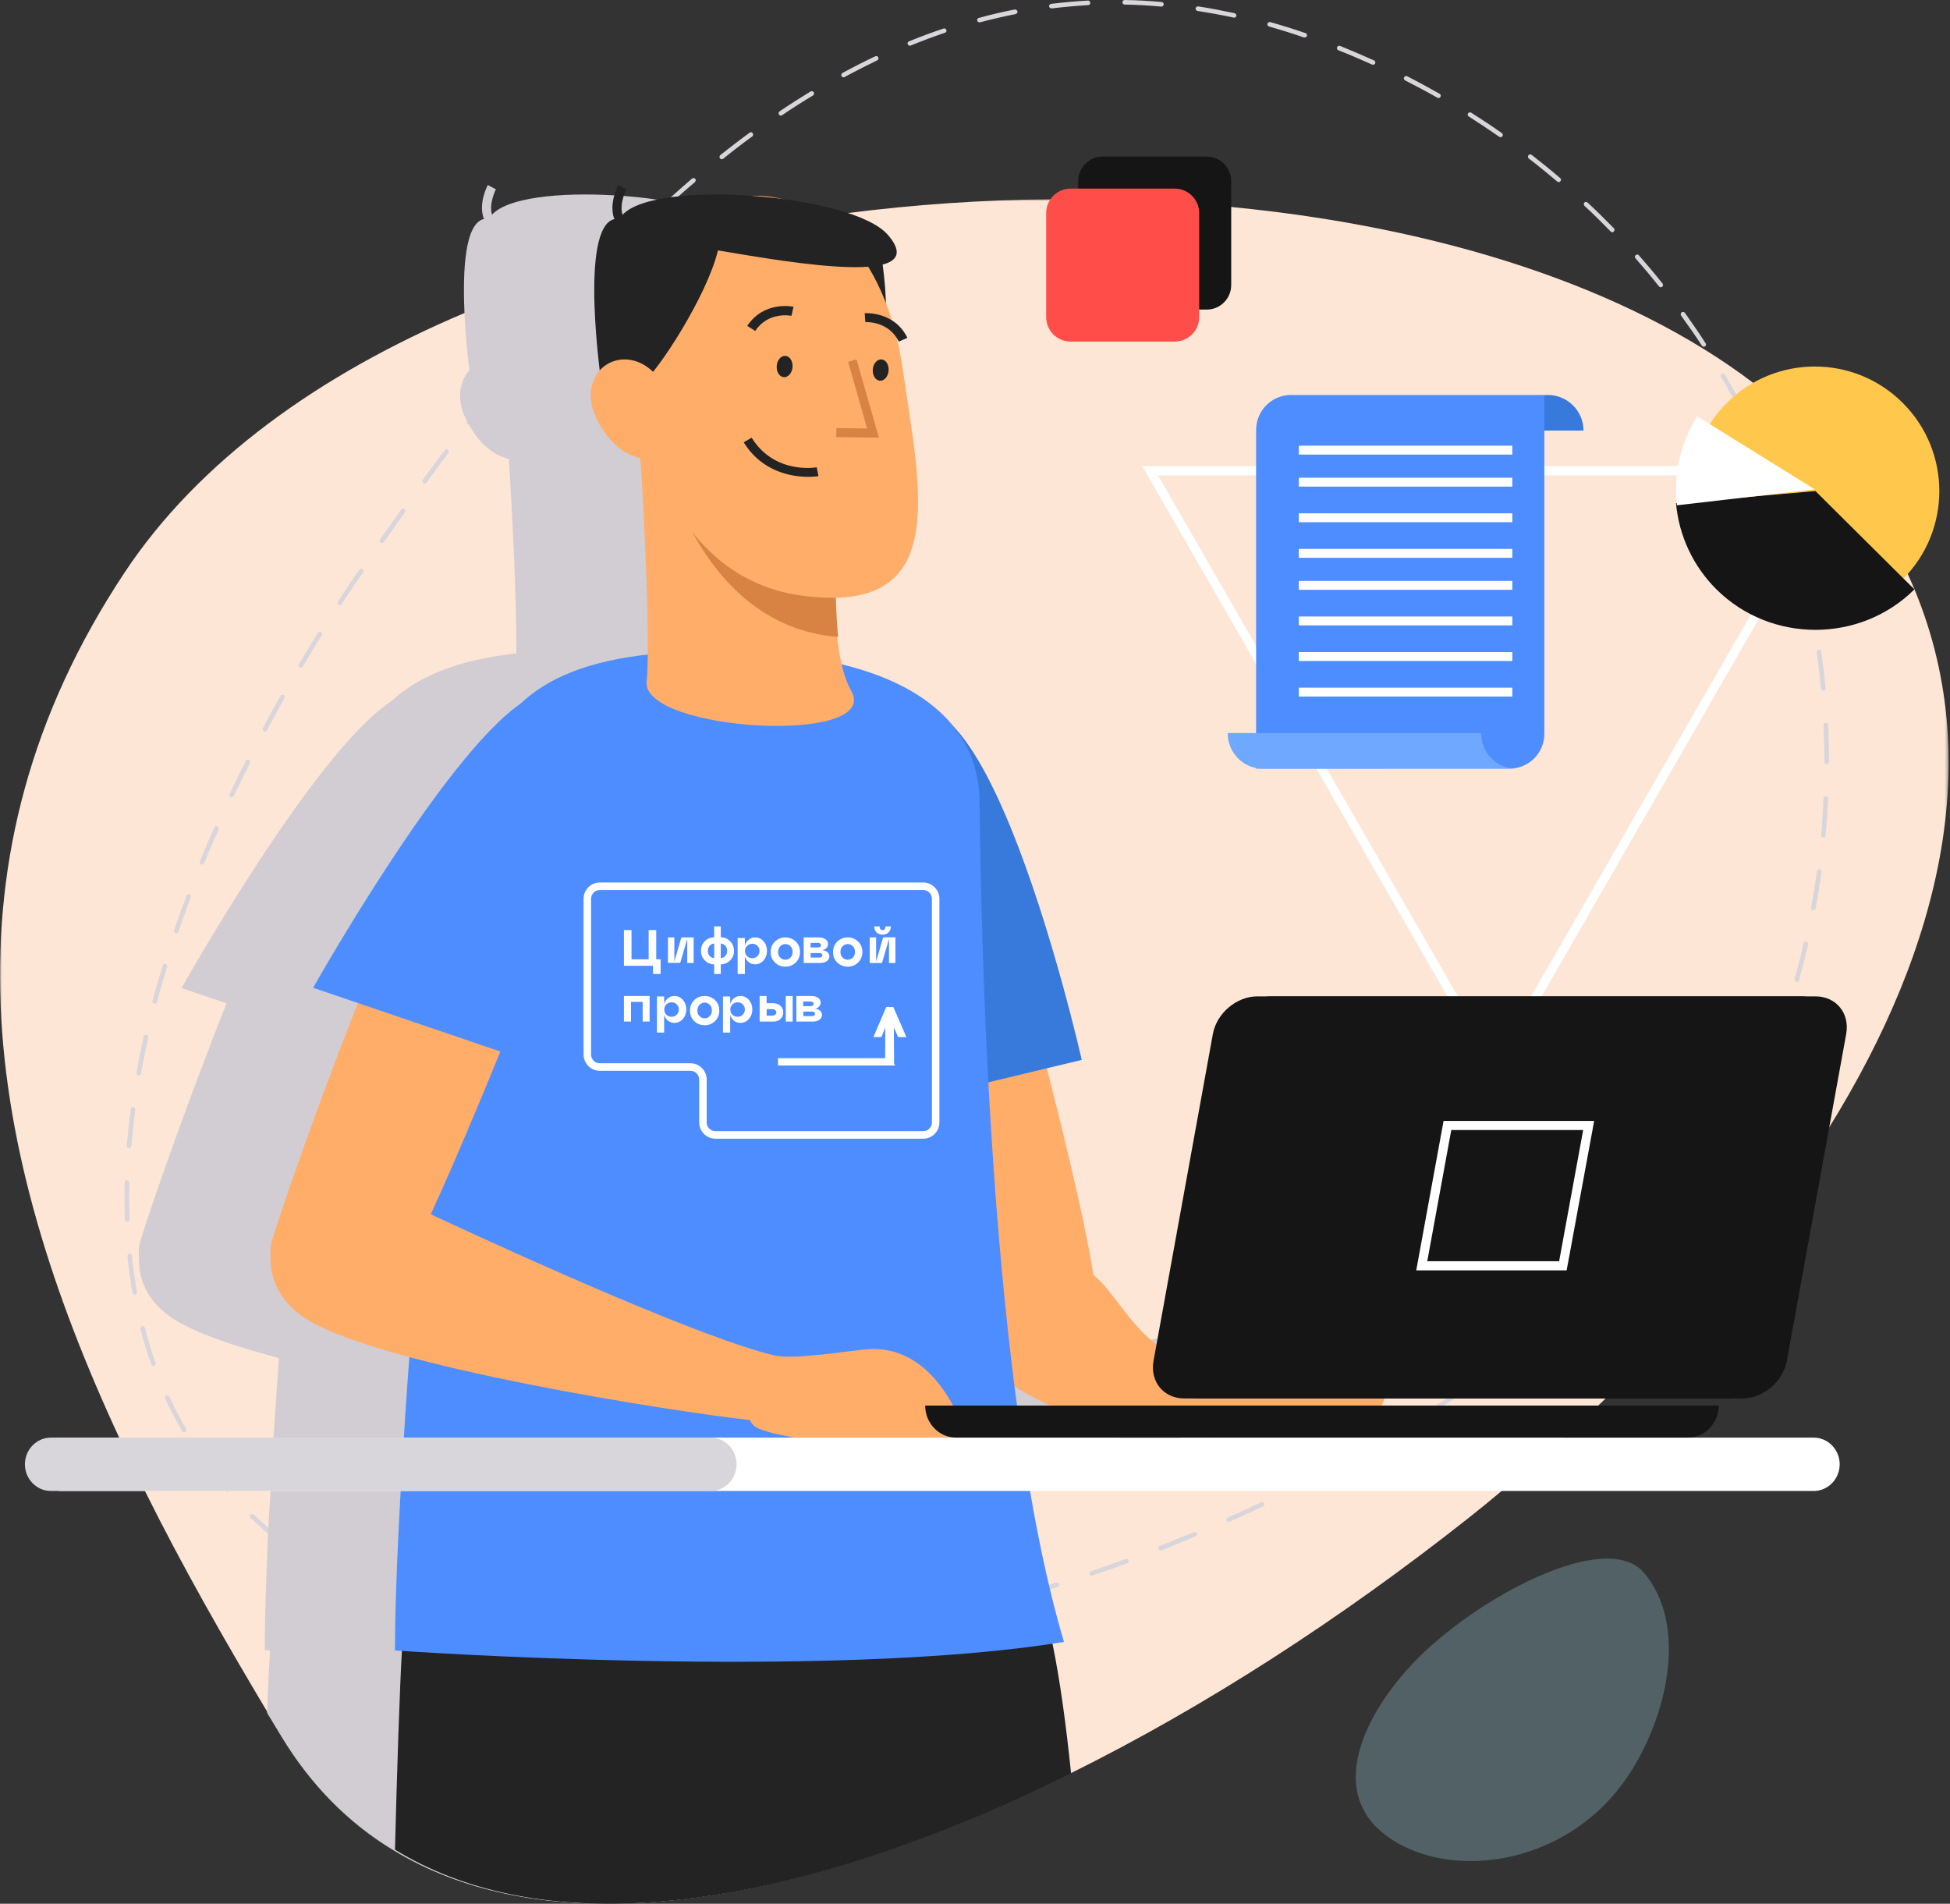 <svg xmlns="http://www.w3.org/2000/svg" xmlns:xlink="http://www.w3.org/1999/xlink" width="548" height="535" viewBox="0 0 548 535">
    <rect x="0" y="0" width="548" height="535" fill="#333333" stroke="none"/>
    <defs>
        <path id="24xskpctoa" d="M0.001 0.938L547.604 0.938 547.604 479.972 0.001 479.972z"/>
        <path id="t5ga9o1a9c" d="M0 535L548 535 548 0 0 0z"/>
    </defs>
    <g fill="none" fill-rule="evenodd">
        <g>
            <g>
                <g transform="translate(-742 -191) translate(150 190) translate(592 1)">
                    <g transform="translate(0 55)">
                        <mask id="iptbpga2eb" fill="#fff">
                            <use xlink:href="#24xskpctoa"/>
                        </mask>
                        <path fill="#FDE6D6" d="M513.778 262.25c-1.697 2.724-3.388 5.402-5.192 8.069-15.782 23.695-35.368 46.455-57.057 67.376-.982.971-2.01 1.953-3.033 2.924-3.09 2.93-6.277 5.863-9.464 8.685-5.496 5.04-11.156 9.918-16.913 14.594-3.033 2.57-6.164 5.093-9.253 7.554-35.877 28.372-74.227 53.193-112.017 71.893-11.715 5.864-23.436 11.1-35.003 15.623-60.357 23.9-116.54 29.502-155.3 5.806-12.343-7.502-22.882-17.986-31.261-31.804-1.337-2.215-2.673-4.425-4.01-6.63-12.384-20.714-24.213-41.522-34.597-62.442-2.468-4.882-4.776-9.707-7.038-14.594-37.681-80.938-52.029-162.852 1.383-243.43 20.769-31.342 54.857-55.751 95.772-73.023 11.674-4.98 23.853-9.302 36.504-13.053 6.22-1.953 12.487-3.649 18.913-5.185 8.076-2.056 16.296-3.854 24.624-5.401 6.38-1.228 12.749-2.307 19.174-3.238 2.674-.354 5.347-.714 8.02-1.079 18.97-2.41 38.195-3.751 57.324-3.9 2.514-.057 5.033-.057 7.505-.057 11.567.057 23.026.514 34.335 1.444 3.033.206 6.066.463 9.1.817 57.73 5.607 110.679 22.15 146.664 49.596 7.865 6.012 14.913 12.482 21.025 19.528 1.136 1.284 2.216 2.57 3.239 3.9.36.411.673.822 1.028 1.239 7.454 9.347 13.417 19.013 17.895 28.88 22.876 49.796 9.505 104.726-22.367 155.909" mask="url(#iptbpga2eb)"/>
                    </g>
                    <path fill="#7FA6B2" d="M397.263 467.224c-13.862 14.568-23.733 35.4-8.822 47.742 16.652 13.78 51 10.58 68.757-15.418 11.35-16.607 17.357-42.863 4.784-57.59-10.764-12.61-47.712 7.391-64.719 25.266" opacity=".397"/>
                    <path fill="#D8D5DB" d="M195.694 463.458c-3.443.15-6.937.257-10.329.257-.36 0-.616.304-.616.668 0 .304.256.617.616.617 3.443 0 6.886-.108 10.38-.257.36 0 .618-.313.618-.668-.052-.308-.36-.617-.669-.617m-20.607.103c-3.494-.103-6.989-.308-10.278-.514-.462-.051-.668.206-.719.56 0 .365.257.674.617.725 3.34.206 6.834.411 10.329.514.36 0 .668-.257.668-.622 0-.355-.257-.663-.617-.663m41.163-1.593c-3.443.355-6.886.668-10.278.925-.36 0-.616.303-.616.668.051.36.308.617.668.617h.051c3.392-.257 6.835-.57 10.278-.925.36-.057.617-.36.617-.725-.052-.354-.36-.616-.72-.56m-61.718.052c-3.392-.365-6.835-.874-10.175-1.444-.36-.047-.669.159-.771.519-.052.354.205.668.565.719 3.34.617 6.783 1.08 10.226 1.49h.103c.309 0 .565-.205.617-.57.051-.355-.206-.668-.565-.714m82.171-2.775c-3.494.508-6.886 1.027-10.226 1.49-.36.046-.617.36-.566.714.052.314.36.57.668.57h.052c3.34-.462 6.783-.98 10.278-1.541.308-.051.565-.36.514-.725-.052-.354-.36-.56-.72-.508m-102.419-.72c-3.391-.77-6.732-1.644-9.97-2.57-.36-.102-.719.052-.822.412-.102.355.103.72.463.817 3.135.874 6.32 1.752 9.558 2.523.155.046.309.046.463.103h.154c.103 0 .206-.057.308-.103l.052-.051c.154-.052.205-.206.257-.365.051-.303-.154-.663-.463-.766m122.667-3.134c-3.34.714-6.784 1.438-10.021 2.055h-.103c-.36.052-.565.355-.514.72.051.303.36.508.668.508h.103c2.312-.41 4.676-.873 7.04-1.382 1.028-.206 2.056-.411 3.083-.668.36-.051.566-.411.514-.77-.102-.31-.41-.566-.77-.463m20.041-4.887c-3.237.873-6.577 1.747-9.97 2.57-.359.107-.564.415-.462.775.052.303.309.509.617.509.051 0 .103 0 .154-.046 3.392-.823 6.784-1.696 10.021-2.524.308-.097.514-.457.463-.822-.103-.303-.463-.508-.823-.462m-162.441 2.158c-1.13-.411-2.21-.822-3.34-1.285-2.108-.822-4.112-1.742-6.116-2.667-.308-.154-.72 0-.874.304-.154.313 0 .724.309.873 2.158 1.033 4.42 1.953 6.68 2.883.925.411 1.902.766 2.878 1.13h.257c.257 0 .514-.159.617-.41.103-.309-.052-.669-.411-.828m182.226-7.914c-.668.206-1.336.463-2.055.668-2.518.776-5.14 1.599-7.76 2.364-.36.108-.565.411-.463.776.103.309.36.458.617.458h.206c2.57-.766 5.19-1.537 7.657-2.313.77-.257 1.49-.462 2.21-.714.308-.103.513-.463.41-.827-.102-.304-.462-.51-.822-.412m-200.83-.765l-.359-.257c-2.878-1.645-5.653-3.392-8.325-5.242-.257-.205-.668-.102-.874.206-.205.252-.102.668.155.873 2.672 1.794 5.498 3.598 8.376 5.293l.411.257c.103.047.206.047.308.047.257 0 .463-.098.566-.304.205-.313.051-.724-.257-.873m220.357-5.863c-3.237 1.187-6.526 2.317-9.712 3.442-.36.108-.514.468-.411.776.102.304.308.458.616.458.052 0 .103 0 .206-.047 3.237-1.079 6.475-2.266 9.712-3.442.36-.108.514-.463.411-.823-.154-.364-.565-.514-.822-.364m20.042-7.19c-.154-.36-.514-.519-.822-.36-3.135 1.285-6.372 2.616-9.61 3.855-.308.154-.462.509-.36.873.103.252.36.411.617.411.051 0 .154-.05.257-.05 3.237-1.286 6.475-2.622 9.558-3.906.36-.154.514-.52.36-.823m-257.306 1.434c-1.182-.92-2.364-1.896-3.443-2.826-1.49-1.285-2.878-2.616-4.266-3.9-.257-.257-.668-.257-.925 0-.257.251-.257.668 0 .92 1.645 1.546 3.34 3.088 5.14 4.578.873.766 1.746 1.542 2.671 2.256.103.108.257.16.412.16.205 0 .36-.104.513-.258.206-.257.155-.668-.102-.93m276.217-9.866c-.154-.355-.565-.463-.873-.303-2.98 1.382-6.013 2.826-9.405 4.316-.308.103-.462.514-.308.822.103.257.36.412.565.412.103 0 .206-.052.257-.108 3.392-1.49 6.475-2.873 9.456-4.317.308-.149.463-.509.308-.822M64.241 418.18c-2.262-2.569-4.42-5.287-6.373-8.01-.205-.314-.616-.36-.925-.155-.257.206-.308.617-.103.874 1.8 2.569 3.803 5.087 5.859 7.497.205.21.36.462.565.668.103.108.308.206.463.206.154 0 .308-.047.462-.15.206-.205.257-.467.154-.724 0-.098-.051-.154-.102-.206m309.466-4.979c-.154-.308-.565-.411-.874-.257-2.929 1.588-6.063 3.186-9.147 4.728-.308.154-.41.462-.308.714-.052.051 0 .108 0 .16.103.205.36.359.565.359.103 0 .206-.057.308-.103.257-.16.566-.257.823-.416 2.878-1.382 5.653-2.873 8.376-4.311.309-.16.411-.57.257-.874m17.986-10.123c-.154-.314-.565-.411-.873-.262-.566.313-1.08.673-1.645.981-2.364 1.439-4.779 2.821-7.297 4.214-.308.149-.411.56-.206.874.103.205.309.303.566.303.103 0 .205 0 .308-.047 3.032-1.747 6.064-3.494 8.942-5.19.051-.051.103-.108.154-.154.206-.205.206-.462.051-.72m-339.375-1.546c-1.747-2.924-3.34-6.012-4.728-9.09-.154-.309-.565-.463-.873-.309-.309.15-.463.514-.309.874 1.44 3.083 3.032 6.218 4.78 9.198.102.206.308.309.565.309.103 0 .205-.052.308-.103.309-.154.411-.565.257-.879m356.9-9.347c0-.052-.052-.108-.052-.154-.206-.309-.617-.365-.874-.206-.205.103-.36.252-.565.36-1.439.971-2.98 2.004-4.471 2.924-1.182.822-2.415 1.598-3.597 2.369-.309.149-.411.565-.206.873.103.206.309.309.514.309.103 0 .257-.052.36-.103 1.798-1.136 3.546-2.261 5.293-3.448 1.13-.715 2.261-1.434 3.392-2.205.205-.16.308-.462.205-.72m16.753-12.127c-.205-.308-.617-.364-.874-.159-2.723 2.06-5.55 4.116-8.325 6.12-.308.206-.36.566-.154.874.154.154.309.252.514.252.154 0 .257 0 .411-.098 2.775-2.01 5.602-4.06 8.325-6.12.309-.206.36-.617.103-.869M40.704 373.12c-.103-.36-.462-.565-.822-.462-.308.103-.514.462-.463.765.925 3.397 1.953 6.737 3.084 9.923.103.309.308.463.617.463.05 0 .102 0 .205-.057.308-.097.514-.462.36-.817-1.13-3.186-2.107-6.48-2.98-9.815m401.35-6.12c-.257-.252-.668-.252-.925-.046-2.518 2.158-5.139 4.363-7.914 6.629-.257.205-.308.616-.103.873.154.154.309.252.514.252.154 0 .257-.046.411-.154 2.775-2.205 5.447-4.466 7.914-6.624.308-.262.308-.616.103-.93m-405-14.131c0-.304-.308-.617-.667-.56-.36.05-.617.354-.566.719.36 3.49.822 6.932 1.388 10.277.051.304.36.51.668.51h.103c.36-.047.565-.356.513-.715-.565-3.345-1.079-6.732-1.438-10.231m420.107.108c-.257-.263-.668-.263-.925 0-2.364 2.363-4.882 4.779-7.4 7.142-.257.206-.308.617-.051.874.103.154.308.205.462.205.155 0 .309-.05.463-.159 2.518-2.364 5.036-4.774 7.451-7.189.257-.257.257-.668 0-.873m13.927-15.267c-.257-.257-.668-.206-.925.056-2.107 2.57-4.42 5.19-6.783 7.76-.257.256-.206.668.05.92.104.107.258.159.412.159.206 0 .36-.108.463-.206 2.415-2.62 4.727-5.247 6.886-7.816.205-.257.154-.668-.103-.873m-434.805-.766c0-1.49 0-3.032.051-4.579 0-.354-.257-.668-.617-.668s-.668.262-.668.617c-.051 1.542-.051 3.088-.051 4.63 0 1.953.051 3.854.103 5.755 0 .309.308.617.616.617h.052c.36-.057.617-.308.617-.673-.052-1.897-.103-3.798-.103-5.7m447.241-15.672c-.308-.206-.668-.154-.873.149-1.902 2.775-3.957 5.601-6.013 8.325-.257.313-.154.724.103.93.103.051.257.102.41.102.155 0 .36-.051.515-.256 2.055-2.724 4.11-5.55 6.012-8.377.206-.313.154-.724-.154-.873m-446.06-10.128c-.41-.098-.667.159-.719.519-.462 3.494-.822 6.937-1.13 10.328 0 .36.257.668.616.668h.052c.308 0 .616-.257.616-.57.309-3.386.668-6.83 1.131-10.22.051-.36-.206-.725-.565-.725m456.594-7.652c-.308-.103-.668 0-.874.308-1.49 2.93-3.186 5.961-4.984 8.942-.206.303-.103.72.205.925.103.046.206.046.308.046.257 0 .463-.098.566-.303 1.85-3.032 3.546-6.064 5.087-9.044.154-.314 0-.725-.308-.874M41.167 290.793c-.36-.046-.668.16-.771.52-.72 3.39-1.439 6.777-2.056 10.123-.051.36.206.668.514.77h.154c.309 0 .566-.205.617-.514.617-3.34 1.285-6.731 2.056-10.123.051-.365-.155-.668-.514-.776m461.013-6.264c-.36-.103-.719.046-.822.411-1.079 3.135-2.364 6.372-3.751 9.558-.154.355 0 .72.36.874.05 0 .154.051.256.051.206 0 .463-.154.566-.41 1.387-3.238 2.672-6.476 3.751-9.662.154-.313-.051-.668-.36-.822M46.511 270.86c-.308-.102-.668.103-.77.458-1.028 3.294-2.005 6.629-2.878 9.922-.052.355.154.72.462.766.051.052.103.052.206.052.257 0 .514-.2.616-.463.823-3.284 1.799-6.629 2.827-9.912.102-.365-.103-.72-.463-.823m461.117-6.217c-.36-.103-.668.154-.771.457-.72 3.294-1.593 6.629-2.518 10.025-.052.309.103.663.462.771.052 0 .103.052.154.052.309 0 .566-.206.617-.514.925-3.34 1.799-6.732 2.57-10.02.051-.36-.155-.725-.514-.771m-454.385-13.31c-.36-.108-.72.047-.822.36-1.233 3.237-2.415 6.526-3.494 9.758-.155.314.05.668.36.828h.205c.308 0 .514-.16.616-.411 1.131-3.238 2.313-6.527 3.495-9.713.103-.313-.051-.724-.36-.822m458.085-7.04c-.309-.051-.668.206-.72.566-.462 3.391-1.027 6.777-1.644 10.169-.052.365.154.668.514.776h.103c.308 0 .565-.206.668-.52.616-3.442 1.182-6.885 1.644-10.22 0-.36-.206-.724-.565-.77M61.054 232.216c-.308-.154-.668 0-.822.355-1.387 3.14-2.775 6.326-4.06 9.512-.102.303.052.72.36.822.103.051.154.051.257.051.257 0 .463-.154.565-.41 1.285-3.14 2.673-6.327 4.06-9.456.154-.36 0-.725-.36-.874m452.072-8.478c-.308.046-.616.251-.668.616-.154 3.443-.36 6.886-.668 10.278-.051.36.206.668.566.714h.05c.31 0 .618-.252.618-.617.36-3.386.565-6.83.72-10.329.05-.303-.258-.616-.618-.662M69.945 213.564c-.309-.154-.72-.057-.874.257-1.542 3.083-3.083 6.218-4.522 9.296-.154.365 0 .724.308.873.103.057.154.057.257.057.257 0 .463-.103.565-.36 1.49-3.088 3.032-6.218 4.574-9.25.154-.36 0-.724-.308-.873m443.798-9.82c0-.355-.308-.612-.668-.612-.36 0-.617.309-.617.668.154 3.392.257 6.835.257 10.278 0 .36.309.668.617.668.36 0 .668-.308.668-.668 0-3.443-.103-6.937-.257-10.334M79.71 195.322c-.309-.155-.72-.052-.874.257-1.747 3.026-3.392 6.115-4.985 9.095-.154.308-.051.668.257.822.103.052.206.103.309.103.205 0 .462-.103.565-.36 1.593-2.929 3.237-6.012 4.985-9.044.154-.308.051-.668-.257-.873m432.081-12.23c-.051-.36-.36-.617-.72-.514-.359.051-.564.36-.513.714.462 3.397.874 6.84 1.182 10.231.051.36.308.565.668.565h.051c.36 0 .617-.308.566-.668-.309-3.443-.72-6.886-1.234-10.328m-421.546-5.499c-.257-.205-.669-.103-.874.206-1.799 2.924-3.597 5.858-5.345 8.838-.205.309-.102.668.206.874.103.051.206.103.308.103.257 0 .463-.103.566-.309 1.747-2.98 3.545-5.91 5.344-8.838.206-.314.103-.668-.205-.874m419.799-5.087h-.051c-.566-3.238-1.336-6.475-2.107-9.769-.052-.354-.411-.56-.771-.457-.309.051-.565.41-.463.77.771 3.135 1.44 6.27 2.056 9.404.051.206.103.458.154.668.051.309.308.514.617.514h.103c.36-.102.565-.41.513-.77 0-.103-.051-.257-.051-.36m-408.237-12.539c-.257-.205-.668-.154-.873.155l-.257.36c-1.902 2.826-3.855 5.703-5.705 8.576-.205.313-.154.724.155.93.102.051.256.103.36.103.205 0 .41-.103.513-.309 1.902-2.877 3.803-5.76 5.756-8.581l.257-.36c.154-.257.102-.673-.206-.874m402.687-9.558c-.77-2.569-1.593-5.087-2.415-7.553-.103-.36-.514-.514-.823-.412-.36.155-.513.514-.41.823.976 2.826 1.9 5.704 2.774 8.633.103.41.257.77.36 1.182.103.308.36.462.617.462h.205c.309-.103.514-.462.411-.822-.205-.771-.462-1.547-.719-2.313m-390.816-7.348c-.308-.205-.72-.154-.925.154-1.953 2.775-3.957 5.55-5.961 8.428-.206.257-.103.668.154.873.154.103.257.103.411.103.154 0 .36-.051.514-.262 1.953-2.821 3.957-5.647 5.961-8.422.206-.309.103-.668-.154-.874m12.23-16.65c-.308-.205-.667-.153-.924.104-2.056 2.718-4.111 5.498-6.167 8.324-.206.257-.103.668.154.874.103.103.257.154.36.154.205 0 .411-.108.565-.308 2.004-2.775 4.06-5.55 6.116-8.274.205-.257.154-.668-.103-.873m372.521 6.731c-.308-.77-.668-1.593-1.028-2.415-.154-.41-.36-.873-.565-1.336-.77-1.901-1.644-3.854-2.518-5.755-.154-.308-.514-.463-.874-.308-.308.154-.462.513-.308.822.617 1.33 1.233 2.672 1.799 4.008.41.873.77 1.747 1.079 2.57.41.873.77 1.695 1.079 2.569l.154.308c.103.257.308.411.565.411.103 0 .155 0 .257-.051.257-.103.463-.36.411-.668 0-.052 0-.108-.051-.155m-359.828-23.077c-.308-.2-.668-.15-.925.108-2.107 2.569-4.111 5.241-6.167 7.862-.051.102-.154.154-.205.257-.257.308-.206.719.102.925.103.102.257.154.36.154.154 0 .308-.052.411-.154l.103-.103c2.158-2.775 4.265-5.447 6.424-8.12.205-.256.154-.667-.103-.93m351.195 4.27c-.668-1.232-1.285-2.414-1.953-3.596-.977-1.85-2.004-3.649-3.084-5.447-.154-.309-.565-.411-.873-.257-.308.205-.411.565-.206.873 1.08 1.85 2.107 3.752 3.186 5.704.566 1.08 1.182 2.205 1.748 3.34.154.206.36.309.565.309.103 0 .206 0 .308-.057.309-.149.463-.56.309-.868M151.808 94.192c-.308-.205-.668-.154-.925.103-2.21 2.57-4.47 5.19-6.68 7.862-.206.308-.206.72.102.925.103.103.257.154.411.154.154 0 .36-.103.463-.257 2.21-2.672 4.47-5.293 6.68-7.862.206-.257.206-.668-.051-.925m327.504 2.261c-1.85-2.877-3.803-5.704-5.807-8.53-.205-.308-.616-.36-.925-.154-.257.205-.36.616-.154.925 2.004 2.775 4.008 5.6 5.858 8.479.103.154.309.257.514.257.103 0 .257 0 .36-.103.308-.154.36-.565.154-.874M165.58 78.827c-.257-.205-.668-.205-.873.052-2.364 2.466-4.677 5.036-6.99 7.605-.256.308-.205.668.052.925.103.103.257.154.411.154.154 0 .36-.051.463-.205 2.312-2.57 4.676-5.139 6.989-7.606.257-.256.205-.668-.052-.925m301.656.874c-2.159-2.723-4.42-5.396-6.68-7.965-.206-.257-.618-.257-.875-.051-.308.257-.308.668-.05.925 2.209 2.518 4.47 5.19 6.577 7.862.154.154.308.257.514.257.154 0 .257-.052.41-.154.258-.206.31-.617.104-.874m-287.164-15.57c-.257-.257-.617-.257-.874 0-2.415 2.312-4.882 4.779-7.348 7.292-.257.262-.257.673 0 .878.103.155.257.206.462.206.154 0 .309-.051.463-.206 2.415-2.466 4.882-4.933 7.297-7.245.257-.257.257-.668 0-.925m273.494.051c-2.415-2.466-4.882-4.933-7.4-7.245-.257-.257-.668-.257-.925 0-.205.257-.205.668.051.925 2.519 2.312 4.985 4.779 7.35 7.194.102.103.256.205.462.205.154 0 .308-.051.41-.205.258-.257.258-.668.052-.874m-258.18-13.926c-.257-.257-.668-.308-.925-.051-1.85 1.593-3.7 3.186-5.499 4.83-.462.36-.873.771-1.284 1.182-.309.257-.668.514-.977.822-.257.252-.257.668-.051.925.154.103.308.206.514.206.154 0 .308-.051.41-.154l1.697-1.542 1.85-1.696c1.387-1.238 2.775-2.415 4.162-3.597.257-.257.309-.668.103-.925m243.072-.205c-2.621-2.261-5.345-4.42-8.017-6.526-.308-.206-.72-.154-.925.102-.206.309-.154.72.103.92 2.723 2.06 5.396 4.27 8.016 6.48.103.103.257.154.412.154.154 0 .36-.102.462-.257.257-.257.206-.668-.051-.873M211.522 37.41c-.205-.257-.616-.36-.873-.103-2.724 1.953-5.448 4.11-8.223 6.27-.256.256-.308.616-.102.924.154.154.308.257.514.257.154 0 .257-.051.41-.154 2.724-2.21 5.448-4.317 8.172-6.27.257-.21.308-.616.102-.924m210.542 0c-2.826-2.004-5.704-3.906-8.633-5.756-.257-.154-.668-.102-.874.206-.205.308-.102.72.206.873 2.878 1.85 5.756 3.752 8.582 5.704.103.103.257.103.36.103.205 0 .41-.051.514-.257.205-.308.154-.668-.155-.873M228.686 25.899c-.205-.257-.616-.36-.873-.206-2.93 1.799-5.859 3.649-8.736 5.602-.309.205-.36.616-.155.925.103.154.309.257.514.257.154 0 .257-.052.36-.103 2.878-1.958 5.756-3.803 8.685-5.55.308-.206.36-.617.205-.925m175.906.462c-3.032-1.695-6.115-3.391-9.147-4.938-.309-.149-.72 0-.874.314-.154.308 0 .668.309.868 3.031 1.547 6.063 3.14 9.044 4.836.103.102.206.102.308.102.257 0 .463-.102.566-.308.205-.308.102-.72-.206-.874M246.827 16.135c-.154-.36-.514-.462-.874-.308-3.032 1.439-6.166 3.027-9.198 4.676-.309.206-.412.566-.257.874.102.257.36.36.565.36.103 0 .205-.052.308-.103 3.032-1.644 6.116-3.186 9.148-4.676.308-.154.462-.514.308-.823m139.265.823c-3.135-1.388-6.32-2.775-9.507-4.06-.308-.103-.72.051-.822.36-.154.354 0 .72.36.873 3.186 1.234 6.372 2.621 9.455 4.009.103.051.154.051.257.051.257 0 .514-.154.617-.36.154-.365 0-.72-.36-.873m-120.92-8.942c-3.237 1.08-6.526 2.313-9.712 3.597-.36.155-.514.514-.36.817.103.263.36.417.566.417.103 0 .205 0 .257-.052 3.186-1.284 6.423-2.518 9.661-3.597.308-.103.514-.462.36-.77-.103-.36-.463-.514-.771-.412m101.7 1.285c-3.29-1.13-6.579-2.158-9.867-3.083-.36-.103-.72.103-.823.462-.102.309.103.668.463.771 3.237.925 6.578 1.953 9.815 3.083h.206c.257 0 .514-.154.616-.41.103-.366-.05-.72-.41-.823m-81.71-6.629c-3.391.663-6.783 1.439-10.072 2.364-.36.051-.565.411-.463.77.052.258.309.463.617.463h.154c3.29-.873 6.68-1.65 10.021-2.312.309-.052.566-.411.514-.771-.103-.308-.411-.565-.77-.514m61.77 1.028c-3.392-.72-6.836-1.388-10.176-1.901-.36-.052-.72.205-.77.513-.052.36.205.72.565.771 3.34.514 6.732 1.13 10.123 1.85.052.052.103.052.103.052.308 0 .565-.206.668-.514.052-.36-.154-.668-.514-.771M305.77.154h-.051c-3.443.206-6.938.514-10.33.925-.359.052-.616.36-.565.72.052.308.309.565.669.565h.05c3.393-.411 6.836-.72 10.279-.925.308 0 .616-.308.565-.673 0-.304-.308-.612-.617-.612m20.659.411c-3.392-.308-6.886-.514-10.33-.565-.36 0-.667.257-.667.617s.257.668.616.668c3.443.051 6.886.257 10.278.565h.052c.36 0 .616-.257.668-.617 0-.365-.257-.668-.617-.668"/>
                    <path fill="#FFF" d="M511.359 139.078l-6.667 11.628-.871 1.492-9.647 16.721-2.097 3.705-61.846 107.429-10.257 17.802-10.256-17.802-36.667-63.696-5.64-9.776-12.57-21.866-29.43-51.142h189.127l-3.179 5.505zM321 131l33.841 58.808 9.641 16.773 5.646 9.776 36.662 63.696L419.974 303l13.231-22.947 61.174-106.349 2.154-3.704 16.723-29.019 4.616-8.077.41-.67L519 131H321z"/>
                    <path fill="#D1CDD3" d="M351.956 393.17c.154.566-.103 1.393-.668 2.416-1.283 2.417-4.36 5.861-7.595 8.689-.672.57-1.34 1.131-2.008 1.594-1.951 1.594-3.851 2.833-5.34 3.29-5.238 1.748-27.885-1.234-33.38-4.216-.354-.205-.616-.41-.873-.668-2.254.154-5.597.206-9.654 0-1.849-.098-3.852-.257-6.009-.566-5.084-.565-10.886-1.748-17.152-3.753-3.08-.92-6.316-2.107-9.603-3.547-3.08-1.388-6.265-2.982-9.449-4.833-.77-.411-1.335-.925-2.002-1.331.616 4.73 1.232 9.403 1.9 14.03.205 1.285.41 2.57.565 3.804.565 3.65 1.13 7.255 1.746 10.797 2.413 13.933 5.186 27.043 8.524 38.765.308 1.234.668 2.473 1.027 3.65-1.078.154-2.157.314-3.184.463.257 1.182.463 2.421.668 3.65 2.568 13.881 4.52 31.001 5.957 48.584-60.289 23.907-116.418 29.51-155.138 5.81-12.325-7.506-22.852-17.994-31.222-31.824l-4.006-6.632c.257-7.25.565-13.368.822-17.532-.976-.103-1.49-.103-1.49-.103 0-8.38.36-19.382.925-32.08.051-.515.051-1.03.051-1.595.205-3.598.41-7.3.668-11.156.205-4.73.513-9.557.821-14.601.462-7.3.976-14.91 1.54-22.621-12.53-3.342-23.005-6.94-28.91-10.54-7.704-4.678-10.631-11.208-10.426-17.634-.102-1.285-.102-2.673.206-4.113 2.927-9.717 12.992-38.662 24.393-67.401l-12.633-4.319s36.923-65.859 58.594-80.357c.102-.051.154-.103.256-.154 7.652-7.095 18.693-11.67 35.229-13.521.102-13.727-.976-36.914-2.106-54.651-5.392-1.234-9.038-5.707-11.092-9.409-.257-.41-.514-.822-.668-1.182-.821-1.594-1.284-2.93-1.489-3.599-1.13-4.524-.051-8.277 2.157-10.694-.462-3.753-1.13-9.922-1.387-16.4-.513-11.928.154-24.986 5.546-26.169-.05-.154-.154-.257-.205-.36-1.386-4.267 1.13-8.997 1.233-9.151l2.26 1.182c0 .052-2.055 3.96-1.08 7.147 4.314-4.782 18.847-6.324 34.1-5.45.872 0 1.796.103 2.67.154 3.132.257 6.265.566 9.346 1.029 1.027.102 2.003.257 2.978.462.514.052 1.079.154 1.592.257 3.338.566 6.522 1.286 9.45 2.108 5.032 1.388 9.243 3.136 12.067 5.141.924.617 1.643 1.286 2.26 1.954 2.567 2.982 2.978 5.09 1.848 6.478-.667.771-1.746 1.337-3.184 1.748.617 4.319.873 8.072.976 11.516.308.823.616 1.697.925 2.57.256.772.513 1.595.77 2.417.051.052.103.052.154.103.308.257.616.463.924.72 1.13 1.028 2.157 2.313 2.927 4.01l-2.31 1.08c-.052-.103-.103-.155-.155-.257.617 2.622 1.182 5.346 1.592 8.225.617 4.268 1.284 8.535 1.952 12.7.205 1.593.41 3.187.616 4.73.462 3.187.873 6.323 1.13 9.305.103.925.205 1.8.205 2.673 1.079 13.573-.205 24.832-8.319 30.487-1.54 1.132-3.39 2.057-5.495 2.674-2.67.874-5.854 1.337-9.551 1.388.102 3.599.308 7.095.616 10.385.154 1.286.308 2.57.513 3.753.154 1.234.36 2.468.617 3.6 13.71 3.29 24.033 8.842 30.555 16.4.308.308.667.617.975.976 3.646 3.548 7.19 9.003 10.528 15.527 4.21 8.174 8.165 18.102 11.657 28.02.257.77.513 1.593.822 2.364.256.874.564 1.697.821 2.57 1.438 4.268 2.773 8.535 4.006 12.602.924 3.028 1.746 5.964 2.567 8.735 3.955 13.938 6.266 24.22 6.266 24.22l-6.266 1.486-2.567.617-1.849.468c.616 2.462 1.233 4.879 1.849 7.346.051.258.154.566.205.828.822 3.188 1.592 6.427 2.362 9.558 3.955 16.092 7.293 31.001 8.782 40.872 4.416 3.65 7.651 9.357 12.427 14.658 4.827 5.341 11.35 10.174 22.39 12.076.052 0 .052.052.103.052 4.319-3.393 12.325-7.398 17.203-8.89.668-.159 1.238-.313 1.746-.416.411-.103.776-.154 1.079-.154 2.059-.411 2.362-.257 3.594.514.463.36 1.079.823 2.054 1.388 4.006 2.365 8.217 4.576 11.863 6.735 4.52 2.627 8.062 5.141 9.09 7.815.102.16.154.36.205.514"/>
                    <path fill="#FFAD69" d="M367.853 377.448c-3.661-2.192-2.593-2.469-6.731-1.71-4.467.827-14.078 5.436-18.94 9.276-.052-.005-.088-.031-.14-.041-22.015-3.773-25.886-19.34-34.789-26.711C302.32 325.945 277.46 238 277.46 238L240 251.925c5.458 37.054 27.422 107.527 33.12 123.429.935 1.925 2.142 3.454 3.492 4.696 1.87 3.947 5.227 7.756 10.654 10.892 22.457 12.98 43.713 13.16 51.845 12.642.262.262.56.488.899.678 5.509 3.007 28.11 5.954 33.388 4.224 5.365-1.76 16.352-12.878 15.562-15.958-1.284-5.03-11.932-9.588-21.107-15.08"/>
                    <path fill="#377ADB" d="M243.356 214.706c-10.532 23.82-6.662 99.294-6.662 99.294L304 297.857s-32.873-145.985-60.644-83.15"/>
                    <path fill="#232323" d="M301 498.372c-11.697 5.864-23.404 11.101-34.951 15.624-60.254 23.898-116.346 29.5-155.049 5.807.565-22.253 1.334-45.432 1.95-55.968.103-1.233.206-2.312.257-3.186l20.735-.411h.923l.052-.052 112.193-2.204h.108l7.18-.16 7.185-.154L294.74 457c.364 1.542.718 3.186 1.026 4.836 2.156 10.484 3.85 23.07 5.235 36.536"/>
                    <path fill="#4D8DFF" d="M193.913 183.126c-40.424 1.33-54.09 14.946-61.059 38.495C124.938 248.359 111 409.857 111 463.82c0 0 120.98 8.557 188-2.408-21.015-70.832-23.285-198.185-23.707-236.13-.314-28.464-30.136-43.847-81.38-42.157"/>
                    <mask id="hr9bv3nlqd" fill="#fff">
                        <use xlink:href="#t5ga9o1a9c"/>
                    </mask>
                    <path fill="#232323" d="M229.029 116.234c4.004-3.02 24.91-.28 18.89-42.836-2.196-15.527-16.777-5.164-27.1-3.092-10.329 2.071-3.76 46.694-3.76 46.694l11.97-.766z" mask="url(#hr9bv3nlqd)"/>
                    <path fill="#FFAD69" d="M178 106c1.715 11.156 5.146 71.509 3.718 85.528-1.429 14.019 66.35 18.019 57.481 2.576-8.864-15.448-2.57-66.653-2.57-66.653L178 106z" mask="url(#hr9bv3nlqd)"/>
                    <path fill="#D88344" d="M183.022 108L237 127.87s-3.644 30.002-1.445 51.13c-41.16-3.2-51.723-55.463-52.415-65.527-.118-1.897-.174-3.726-.118-5.473" mask="url(#hr9bv3nlqd)"/>
                    <path fill="#FFAD69" d="M253.721 103.927c5.02 34.62 13.54 69.142-28.391 63.455-41.936-5.682-48.447-59.487-48.328-69.63.653-54.156 66.851-61.902 76.72 6.175" mask="url(#hr9bv3nlqd)"/>
                    <path fill="#232323" d="M249.545 66.03c-9.876-11.489-65.401-15.824-74.593-5.649-1.008-3.195 1.05-7.123 1.07-7.16L173.759 52c-.108.196-2.614 4.933-1.25 9.19.046.135.16.228.206.362-10.16 2.242-3.675 46.448-3.675 46.448l11.894-.763c3.978-3 17.786-24.124 20.827-36.871 21.744 3.686 60.338 10.268 47.785-4.335" mask="url(#hr9bv3nlqd)"/>
                    <path fill="#FFAD69" d="M244.114 379.132c-4.249.237-20.734 3.106-26.52 1.762-19.447-4.549-69.565-27.065-96.543-39.65 16.598-36.086 41.03-99.952 41.03-99.952L123.664 230c-17.827 33.077-42.449 102.935-47.407 119.146-.278 1.453-.299 2.818-.211 4.126-.175 6.414 2.757 12.961 10.457 17.66 21.355 13.027 101.917 25.668 124.23 28.136.411.834.956 1.592 1.841 2.091 5.457 3.07 30.29 5.368 35.397 6.275 6.404 1.133 25.841 2.781 25.003.175-1.374-4.27-8.58-29.615-28.86-28.477" mask="url(#hr9bv3nlqd)"/>
                    <path fill="#4D8DFF" d="M146.605 197.537C124.957 211.964 88 277.587 88 277.587L153.81 300s49.905-140.518-7.205-102.463" mask="url(#hr9bv3nlqd)"/>
                    <g fill="#FFF" fill-rule="nonzero" mask="url(#hr9bv3nlqd)">
                        <g>
                            <path d="M11.34 23.406L11.34 13.371 13.474 13.371 13.474 21.588 18.285 21.588 18.285 13.371 20.42 13.371 20.42 21.588 21.649 21.588 21.649 25.714 19.515 25.714 19.515 23.406zM25.507 22.221L27.475 15.429 30.928 15.429 30.928 22.629 29.132 22.629 29.132 15.836 27.164 22.595 23.711 22.595 23.711 15.429 25.507 15.429zM41.222 16.534c.709.728 1.046 1.629 1.046 2.668 0 1.074-.337 1.94-1.046 2.667-.708.728-1.586 1.109-2.665 1.143v2.702H36.7v-2.702c-1.046-.034-1.957-.415-2.665-1.143-.709-.727-1.046-1.628-1.046-2.667 0-1.074.337-1.94 1.046-2.668.708-.727 1.585-1.108 2.665-1.143v-3.048h1.856v3.048c1.08.035 1.957.416 2.665 1.143zm-6.31 2.668c0 .554.17 1.039.507 1.42.337.381.742.589 1.282.624v-4.088c-.506.035-.945.242-1.282.624-.337.415-.506.866-.506 1.42zm3.645-2.044v4.088c.506-.035.944-.243 1.282-.624.337-.381.506-.866.506-1.42 0-.554-.169-1.04-.506-1.42-.338-.382-.776-.59-1.282-.624zM48.196 15.429c.957 0 1.767.378 2.393 1.1.626.723.957 1.617.957 2.684 0 1.066-.331 1.96-.957 2.683-.626.722-1.436 1.1-2.393 1.1-.7 0-1.289-.206-1.767-.584-.516-.413-.847-.929-1.105-1.617v4.92H43.3V15.6h2.025v2.098c.22-.688.59-1.238 1.105-1.617.478-.447 1.067-.653 1.767-.653zm-.736 5.848c.552 0 1.03-.207 1.399-.585.368-.379.589-.86.589-1.445 0-.585-.184-1.066-.59-1.445-.404-.378-.846-.585-1.398-.585-.626 0-1.105.207-1.51.585-.405.379-.589.86-.589 1.445 0 .585.184 1.066.589 1.445.368.378.884.585 1.51.585zM53.745 22.46c-.803-.785-1.168-1.758-1.168-2.917 0-1.16.402-2.132 1.168-2.918.803-.785 1.788-1.196 2.956-1.196s2.153.411 2.956 1.196c.803.786 1.168 1.758 1.168 2.918 0 1.16-.401 2.132-1.168 2.917-.803.786-1.788 1.197-2.956 1.197s-2.153-.411-2.956-1.197zm.912-2.955c0 .636.183 1.16.584 1.571.402.412.876.636 1.46.636s1.058-.224 1.46-.636c.401-.411.584-.935.584-1.57 0-.636-.183-1.16-.584-1.571-.402-.412-.876-.636-1.46-.636s-1.058.224-1.46.636c-.365.448-.584.972-.584 1.57zM67.11 19.011c.63.069 1.111.274 1.445.58.333.308.517.717.517 1.195 0 .546-.258.99-.74 1.33-.481.342-1.11.513-1.924.513h-4.552v-7.2h4.182c.777 0 1.443.17 1.924.511.481.342.74.785.74 1.331 0 .41-.147.785-.407 1.092-.296.307-.666.512-1.184.648zm-1.184-2.047H63.78v1.297h2.146c.223 0 .408-.069.556-.17.148-.137.222-.274.222-.479 0-.17-.074-.34-.222-.443-.148-.103-.296-.205-.556-.205zm-2.109 4.13h2.517c.222 0 .407-.07.555-.172.148-.136.222-.273.222-.477 0-.17-.074-.342-.222-.444-.148-.102-.333-.17-.555-.17h-2.517v1.262zM71.27 22.46c-.802-.785-1.167-1.758-1.167-2.917 0-1.16.402-2.132 1.168-2.918.803-.785 1.788-1.196 2.956-1.196 1.167 0 2.153.411 2.955 1.196.803.786 1.169 1.758 1.169 2.918 0 1.16-.402 2.132-1.169 2.917-.802.786-1.788 1.197-2.955 1.197-1.204-.037-2.19-.411-2.956-1.197zm.913-2.955c0 .636.183 1.16.584 1.571.401.412.876.636 1.46.636s1.058-.224 1.46-.636c.401-.411.583-.935.583-1.57 0-.636-.182-1.16-.584-1.571-.4-.412-.875-.636-1.46-.636-.583 0-1.058.224-1.459.636-.401.448-.584.972-.584 1.57zM82.208 22.254l1.968-6.846h3.453v7.22h-1.796v-6.777l-1.968 6.778h-3.453v-7.187h1.796v6.812zm1.83-7.595c-.69 0-1.243-.204-1.692-.613-.414-.409-.656-.988-.656-1.703h1.52c0 .681.276 1.022.794 1.022.552 0 .828-.341.828-1.022h1.52c0 .715-.208 1.294-.657 1.703-.414.409-.967.613-1.657.613zM11.34 39.086L11.34 31.886 18.557 31.886 18.557 39.086 16.601 39.086 16.601 33.55 13.331 33.55 13.331 39.086zM25.515 31.886c.958 0 1.768.378 2.394 1.1.626.723.957 1.617.957 2.684 0 1.066-.331 1.96-.957 2.683-.626.722-1.436 1.1-2.394 1.1-.7 0-1.288-.206-1.767-.584-.515-.413-.847-.929-1.104-1.617v4.92h-2.025V32.022h2.025v2.099c.22-.688.589-1.239 1.104-1.617.479-.413 1.068-.62 1.767-.62zm-.736 5.848c.552 0 1.031-.207 1.4-.585.368-.378.588-.86.588-1.445 0-.585-.184-1.066-.589-1.445-.368-.378-.847-.585-1.399-.585-.626 0-1.104.207-1.51.585-.404.379-.589.86-.589 1.445 0 .585.185 1.067.59 1.445.368.378.883.585 1.51.585zM31.065 38.917c-.803-.785-1.168-1.757-1.168-2.917s.401-2.132 1.168-2.917c.802-.786 1.788-1.197 2.956-1.197 1.167 0 2.153.411 2.956 1.197.802.785 1.167 1.758 1.167 2.917 0 1.16-.401 2.132-1.167 2.917-.803.786-1.789 1.197-2.956 1.197-1.168 0-2.19-.411-2.956-1.197zm.912-2.954c0 .635.182 1.16.584 1.57.401.412.876.636 1.46.636.583 0 1.058-.224 1.46-.635.4-.412.583-.936.583-1.571 0-.636-.182-1.16-.584-1.571-.401-.412-.876-.636-1.46-.636-.583 0-1.058.224-1.46.636-.4.449-.583.972-.583 1.57zM44.072 31.886c.957 0 1.767.378 2.393 1.1.626.723.958 1.617.958 2.684 0 1.066-.332 1.96-.958 2.683-.626.722-1.436 1.1-2.393 1.1-.7 0-1.288-.206-1.767-.584-.516-.413-.847-.929-1.105-1.617v4.92h-2.025V32.022H41.2v2.099c.221-.688.59-1.239 1.105-1.617.515-.413 1.104-.62 1.767-.62zm-.736 5.848c.552 0 1.03-.207 1.399-.585.368-.378.59-.86.59-1.445 0-.585-.185-1.066-.59-1.445-.368-.378-.847-.585-1.4-.585-.625 0-1.104.207-1.509.585-.405.379-.589.86-.589 1.445 0 .585.184 1.067.59 1.445.404.378.883.585 1.509.585zM53.224 39.086h-3.74v-7.2h1.94v2.037h1.765c.882 0 1.587.238 2.117.714.529.475.81 1.087.81 1.868 0 .78-.281 1.392-.81 1.868-.46.475-1.165.713-2.082.713zm-1.764-3.498v1.834h1.552c.353 0 .635-.102.847-.272.212-.17.318-.408.318-.645 0-.238-.106-.476-.318-.646-.212-.17-.494-.271-.847-.271H51.46zm7.303 3.498h-1.94v-7.2h1.94v7.2zM65.049 35.469c.629.068 1.11.273 1.443.58.333.307.518.716.518 1.194 0 .546-.259.99-.74 1.33-.481.342-1.11.513-1.925.513h-4.551v-7.2h4.181c.778 0 1.444.17 1.925.512.481.34.74.784.74 1.33 0 .41-.148.785-.407 1.092-.296.342-.703.546-1.184.649zm-1.184-2.014h-2.147v1.297h2.147c.222 0 .406-.068.555-.17.147-.137.221-.274.221-.478 0-.171-.074-.342-.221-.444-.112-.136-.296-.205-.555-.205zm-2.11 4.095h2.516c.223 0 .407-.068.556-.17.148-.137.222-.273.222-.478 0-.17-.074-.341-.222-.444-.149-.102-.333-.17-.556-.17h-2.516v1.262z" transform="translate(164 248)"/>
                            <path d="M95.434 72H37.057c-2.53 0-4.567-2.05-4.567-4.593V55.395c0-1.377-1.089-2.473-2.458-2.473H4.566C2.037 52.922 0 50.873 0 48.33V4.593C0 2.049 2.037 0 4.566 0h90.868C97.963 0 100 2.049 100 4.593v62.814C100 69.951 97.963 72 95.434 72zM4.566 2.12c-1.37 0-2.459 1.095-2.459 2.473V48.33c0 1.378 1.09 2.473 2.46 2.473h25.465c2.529 0 4.566 2.049 4.566 4.592v12.012c0 1.378 1.089 2.473 2.459 2.473h58.377c1.37 0 2.459-1.095 2.459-2.473V4.593c0-1.378-1.089-2.473-2.46-2.473H4.567z" transform="translate(164 248)"/>
                            <path d="M87.629 51.429L54.639 51.429 54.639 49.371 85.546 49.371z" transform="translate(164 248)"/>
                            <path d="M85.076 34.971L87.039 34.971 90.722 43.446 88.413 43.446 87.194 40.786 87.27 51.429 84.742 51.429 84.767 40.786 83.701 43.446 81.443 43.446z" transform="translate(164 248)"/>
                        </g>
                    </g>
                    <path fill="#232323" d="M218.277 102.82c-.13 1.656.755 3.074 1.98 3.175 1.23.096 2.33-1.16 2.465-2.816.135-1.65-.755-3.073-1.985-3.174-1.225-.096-2.33 1.16-2.46 2.816M245.278 103.82c-.13 1.656.755 3.074 1.98 3.175 1.23.096 2.33-1.16 2.465-2.816.13-1.65-.76-3.073-1.985-3.174-1.225-.096-2.33 1.16-2.46 2.816M212.24 93L210 91.574c4.725-7.072 12.658-5.432 13-5.359l-.583 2.549c-.256-.052-6.484-1.295-10.177 4.236M252.582 96c-2.818-5.811-9.145-5.493-9.396-5.468l-.186-2.52c.34-.02 8.405-.49 12 6.933L252.582 96zM227.133 134c-4.404 0-12.874-1.213-18.133-9.696l2.23-1.304c6.375 10.282 17.811 8.407 18.296 8.32l.474 2.483c-.042.01-1.141.197-2.867.197" mask="url(#hr9bv3nlqd)"/>
                    <path fill="#D88344" d="M247 123L235 122.833 235.035 120.296 243.689 120.418 238.346 101.715 240.713 101z" mask="url(#hr9bv3nlqd)"/>
                    <path fill="#FFAD69" d="M187.815 110.789c3.763 8.425 8.482 16.577-3.343 18.09-11.825 1.517-17.326-11.664-17.995-14.248-3.579-13.781 13.93-20.41 21.338-3.842" mask="url(#hr9bv3nlqd)"/>
                    <path fill="#FFF" d="M509.693 419H17.307c-4.019 0-7.307-3.375-7.307-7.5s3.288-7.5 7.307-7.5h492.386c4.019 0 7.307 3.375 7.307 7.5s-3.288 7.5-7.307 7.5" mask="url(#hr9bv3nlqd)"/>
                    <path fill="#D8D5DB" d="M199.71 419H14.29c-4.01 0-7.29-3.375-7.29-7.5s3.28-7.5 7.29-7.5h185.42c4.01 0 7.29 3.375 7.29 7.5s-3.28 7.5-7.29 7.5" mask="url(#hr9bv3nlqd)"/>
                    <path fill="#151515" d="M485.655 393H332.82c-5.834 0-9.706-4.745-8.645-10.594l16.668-91.812C341.908 284.74 347.5 280 353.345 280h152.83c5.839 0 9.71 4.74 8.65 10.594l-16.668 91.812C497.092 388.255 491.5 393 485.655 393" mask="url(#hr9bv3nlqd)"/>
                    <path fill="#151515" d="M489.655 393H336.82c-5.834 0-9.706-4.745-8.645-10.594l16.668-91.812C345.903 284.74 351.5 280 357.339 280h152.83c5.845 0 9.717 4.74 8.656 10.594l-16.673 91.812c-1.06 5.849-6.657 10.594-12.497 10.594" mask="url(#hr9bv3nlqd)"/>
                    <path fill="#FFF" d="M438.155 354.439h-37.057l6.747-36.878h37.067l-6.757 36.878zM405.68 315L398 357h42.268L448 315h-42.32z" mask="url(#hr9bv3nlqd)"/>
                    <path fill="#151515" d="M306 395c0 4.948 3.903 9 8.674 9h159.652c4.771 0 8.674-4.052 8.674-9H306z" mask="url(#hr9bv3nlqd)"/>
                    <path fill="#151515" d="M260 395c0 4.948 3.891 9 8.656 9h62.683c4.764 0 8.661-4.052 8.661-9h-80z" mask="url(#hr9bv3nlqd)"/>
                    <path fill="#377ADB" d="M434.997 111c-5.521 0-9.997 4.48-9.997 10h20c0-5.52-4.476-10-10.003-10" mask="url(#hr9bv3nlqd)"/>
                    <path fill="#4D8DFF" d="M434 111v95.223c0 5.424-4.393 9.777-9.809 9.777H353v-95.172c0-5.429 4.387-9.828 9.768-9.828H434z" mask="url(#hr9bv3nlqd)"/>
                    <path fill="#6EA9FF" d="M416.236 206.01L345 206c0 5.523 4.388 10 9.8 10l71.2-.016c-5.412 0-9.764-4.44-9.764-9.973" mask="url(#hr9bv3nlqd)"/>
                    <path fill="#FFF" d="M365 127.75L425 127.75 425 125.25 365 125.25zM365 136.75L425 136.75 425 134.25 365 134.25zM365 146.75L425 146.75 425 144.25 365 144.25zM365 156.75L425 156.75 425 154.25 365 154.25zM365 165.75L425 165.75 425 163.25 365 163.25zM365 175.75L425 175.75 425 173.25 365 173.25zM365 185.75L425 185.75 425 183.25 365 183.25zM365 195.75L425 195.75 425 193.25 365 193.25z" mask="url(#hr9bv3nlqd)"/>
                    <path fill="#FFC84D" d="M534.75 162.751c-13.665 13.665-35.83 13.665-49.5 0-13.666-13.67-13.666-35.828 0-49.498 13.67-13.67 35.835-13.67 49.5 0 13.666 13.67 13.666 35.828 0 49.498" mask="url(#hr9bv3nlqd)"/>
                    <path fill="#151515" d="M510.188 138L538 165.63c-15.254 15.16-40.374 15.16-55.629 0-6.534-6.496-10.561-15.073-11.371-24.223L510.188 138z" mask="url(#hr9bv3nlqd)"/>
                    <path fill="#FFF" d="M510 137.526L471.263 142c-.511-4.332-.276-8.72.695-12.981.967-4.257 2.654-8.32 4.996-12.019L510 137.526z" mask="url(#hr9bv3nlqd)"/>
                    <path fill="#151515" d="M339.13 87h-29.26c-3.776 0-6.87-3.09-6.87-6.87V50.87c0-3.776 3.094-6.87 6.87-6.87h29.26c3.776 0 6.87 3.094 6.87 6.87v29.26c0 3.78-3.094 6.87-6.87 6.87" mask="url(#hr9bv3nlqd)"/>
                    <path fill="#FF4E4A" d="M330.13 96h-29.26c-3.776 0-6.87-3.09-6.87-6.87V59.87c0-3.776 3.094-6.87 6.87-6.87h29.26c3.776 0 6.87 3.094 6.87 6.87v29.26c0 3.78-3.094 6.87-6.87 6.87" mask="url(#hr9bv3nlqd)"/>
                </g>
            </g>
        </g>
    </g>
</svg>
